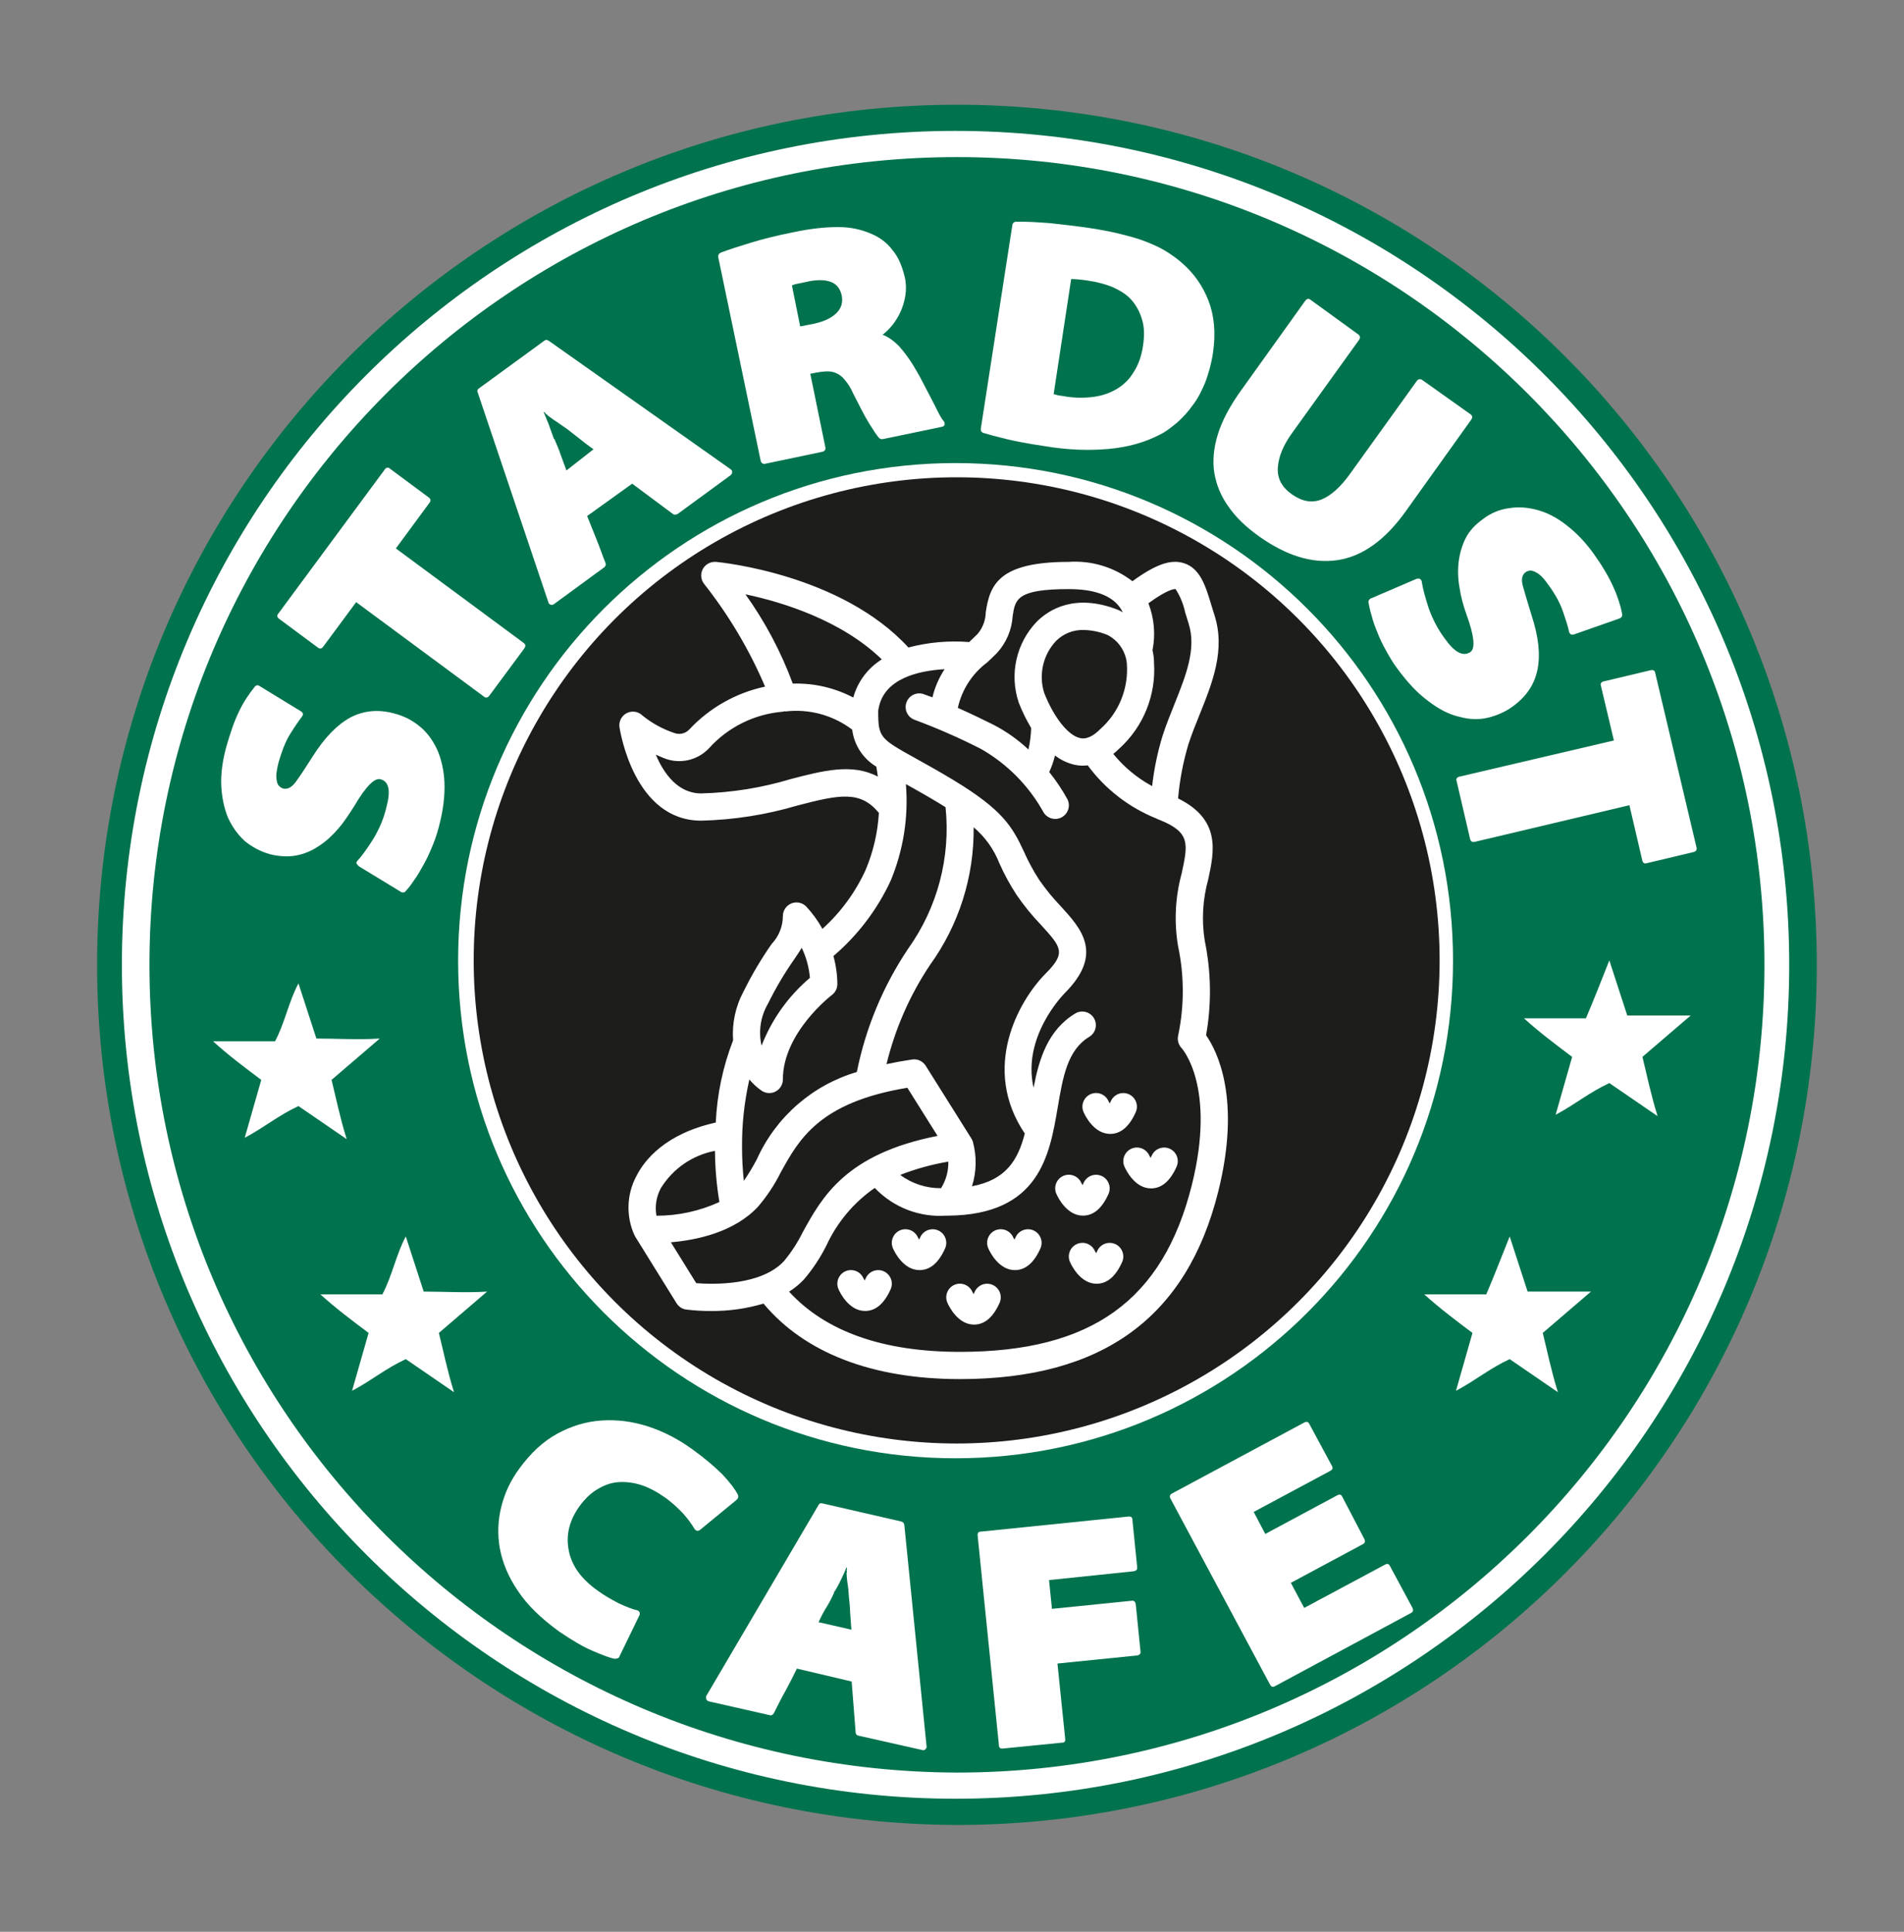 <svg width="70" height="71" viewBox="0 0 70 71" fill="none" xmlns="http://www.w3.org/2000/svg">
<rect x="0" y="0" width="70" height="71" fill="#808080" stroke="none"/>
<path d="M45.324 51.042L43.839 53.439C43.707 53.651 43.896 53.917 44.14 53.862L44.941 53.683C44.994 53.671 45.043 53.644 45.081 53.605L47.245 51.387C47.42 51.209 47.293 50.909 47.044 50.909H45.564C45.466 50.909 45.376 50.959 45.324 51.042Z" fill="white"/>
<path d="M3.57 35.462C3.57 18.035 17.704 3.85 35.182 3.85C52.66 3.85 66.794 17.984 66.794 35.462C66.794 52.939 52.66 67.074 35.182 67.074C17.704 67.023 3.57 52.889 3.57 35.462Z" fill="#00724E"/>
<path d="M4.481 35.461C4.481 18.54 18.21 4.811 35.131 4.811C52.051 4.811 65.78 18.54 65.78 35.461C65.78 52.381 52.051 66.11 35.131 66.11C18.21 66.11 4.481 52.381 4.481 35.461Z" fill="white"/>
<path d="M5.495 35.461C5.495 19.098 18.768 5.774 35.182 5.774C51.545 5.774 64.869 19.047 64.869 35.461C64.869 51.824 51.596 65.148 35.182 65.148C18.768 65.097 5.495 51.824 5.495 35.461Z" fill="#00724E"/>
<path d="M16.843 35.309C16.843 25.227 24.999 17.02 35.131 17.02C45.213 17.02 53.42 25.177 53.42 35.309C53.42 45.39 45.263 53.597 35.131 53.597C24.999 53.597 16.843 45.39 16.843 35.309Z" fill="white"/>
<path d="M35.992 9.574C36.195 9.776 36.144 10.182 36.043 10.384C35.688 10.79 35.08 10.739 34.574 10.688C34.624 10.232 34.472 9.827 34.472 9.371C34.928 9.472 35.688 9.219 35.992 9.574Z" fill="#00724E"/>
<path d="M27.532 11.347C27.684 11.651 27.684 12.208 27.38 12.36L26.113 12.917C25.809 12.309 25.657 11.955 25.455 11.448C26.012 11.245 27.025 10.384 27.532 11.347Z" fill="#00724E"/>
<path d="M36.398 12.511C36.499 12.967 36.296 13.423 35.84 13.525C35.435 13.575 35.131 13.575 34.675 13.575C34.624 13.119 34.574 12.511 34.624 12.106C35.232 12.157 36.144 11.853 36.398 12.511Z" fill="#00724E"/>
<path d="M20.389 17.173C20.035 17.477 19.68 17.781 19.224 18.085C18.92 17.375 18.616 16.717 18.312 15.906C19.021 16.311 19.68 16.767 20.389 17.173Z" fill="#00724E"/>
<path d="M27.583 36.271C27.583 36.575 27.583 36.879 27.482 37.183C26.823 38.551 25.709 39.767 25.506 41.337C24.746 41.844 24.087 42.705 22.973 42.401C22.922 42.705 23.023 43.161 23.125 43.465C22.264 43.414 21.656 44.073 20.896 44.377C20.491 44.225 20.389 43.718 20.237 43.364C21.099 43.06 21.757 42.199 22.72 42.199C22.821 41.895 22.669 41.591 22.618 41.287C21.352 40.73 19.376 44.022 19.224 41.185C20.491 41.084 21.25 39.97 22.517 39.818L22.568 38.906C21.149 38.754 20.288 40.223 18.869 40.071L18.515 38.855C20.136 38.956 21.099 37.487 22.618 37.437C22.821 37.183 22.872 36.778 22.872 36.373C21.2 36.17 20.035 37.994 18.262 37.437C18.262 37.437 18.211 36.677 18.16 36.221H27.583" fill="#1D1D1B"/>
<path d="M29.558 36.272C29.609 36.931 29.457 37.64 28.799 38.349C27.887 39.464 26.924 40.831 27.583 42.3C28.292 43.922 30.521 45.188 29.558 47.215C29.052 48.481 27.785 49.444 27.836 50.964C27.482 50.812 27.177 50.66 26.873 50.406C26.873 48.481 29.609 47.316 28.292 45.289C28.191 45.695 28.14 46.201 28.039 46.657C27.583 47.822 26.62 48.785 26.266 49.95C25.658 49.697 25.05 49.241 24.543 48.734L25.252 48.329C25.151 48.076 24.948 47.873 24.797 47.62C24.34 47.569 24.037 47.873 23.682 47.974C23.378 47.67 23.074 47.417 22.821 47.063C23.074 46.404 24.847 46.961 23.935 45.847C23.327 45.441 22.719 45.999 22.162 46.252L21.453 45.34C22.061 44.935 22.719 44.428 23.479 44.58C23.682 44.935 23.682 45.441 24.037 45.644C25.354 45.593 26.316 44.631 27.329 43.82C26.62 42.757 26.063 41.338 26.671 40.021C27.177 38.754 28.495 37.691 28.545 36.272H29.558Z" fill="#1D1D1B"/>
<path d="M31.433 36.271C31.483 36.879 31.382 37.437 30.977 38.095C30.166 39.21 29.051 40.425 29.558 41.895C30.014 43.414 31.888 44.326 31.787 46.049C31.787 48.126 29.355 49.392 30.065 51.723L28.849 51.318C28.393 49.24 30.571 48.227 30.571 46.302C30.875 44.124 28.089 43.313 28.241 41.185C28.241 39.564 29.659 38.551 30.267 37.183C30.369 36.829 30.419 36.525 30.419 36.221H31.433" fill="#1D1D1B"/>
<path d="M38.019 36.271C37.968 36.778 38.019 37.285 38.272 37.842C39.083 39.159 40.552 40.578 39.64 42.249C38.678 43.668 37.056 45.036 37.715 46.859C38.424 48.48 39.893 50 39.083 51.976L37.867 52.229C38.83 50.304 37.411 48.379 36.55 46.657C35.537 44.225 38.728 43.06 38.779 40.881C38.779 39.463 37.259 38.652 36.955 37.335C36.297 36.778 35.638 37.538 34.827 37.437C34.27 37.538 33.358 36.626 33.004 37.639C32.598 39.108 30.724 40.172 31.534 41.895C32.294 43.414 34.219 44.529 33.561 46.505C33.004 48.328 31.129 50.102 32.294 52.229C31.838 52.077 30.927 52.381 30.927 51.621C30.217 49.038 33.307 47.518 32.345 44.934C31.889 43.364 29.863 42.503 30.319 40.578C30.673 39.007 32.396 37.943 32.142 36.221H38.019" fill="#1D1D1B"/>
<path d="M39.893 36.272C39.893 36.728 39.944 37.133 40.248 37.538C41.16 38.957 42.679 40.578 41.767 42.453C40.754 43.972 39.032 45.492 39.994 47.468C40.704 48.633 41.818 49.849 41.514 51.267L40.349 51.673C41.109 48.988 37.36 47.367 38.931 44.682C39.893 43.212 41.666 41.845 40.653 39.919C40.045 38.704 38.829 37.994 38.88 36.525L38.931 36.272H39.893Z" fill="#1D1D1B"/>
<path d="M41.767 36.271C41.767 36.626 41.818 36.981 42.072 37.386C42.882 38.906 44.402 40.324 43.845 42.199C43.693 42.756 43.237 43.212 43.135 43.82C44.098 44.63 45.06 45.542 46.327 45.593C46.783 45.289 46.53 43.972 47.492 44.58L48.86 45.289C48.759 45.644 48.455 45.998 48.151 46.251C47.644 45.998 47.087 45.694 46.479 45.694C46.276 45.897 46.124 46.15 46.124 46.403C46.58 46.505 46.986 46.657 47.391 46.961C47.188 47.366 46.884 47.569 46.53 47.873L45.466 47.467C45.263 47.721 44.908 47.974 45.06 48.278C45.314 48.379 45.567 48.531 45.77 48.683C45.314 49.19 44.706 49.544 44.098 49.899C43.591 48.278 41.97 47.113 42.072 45.238L41.97 45.137C41.565 45.593 41.717 46.251 41.717 46.809C42.173 47.974 43.287 48.886 43.439 50.203C43.237 50.558 42.831 50.608 42.477 50.76C42.527 48.43 38.981 46.657 41.261 44.276C42.021 43.111 43.287 41.996 42.831 40.425C42.376 38.906 40.754 37.943 40.754 36.221H41.767" fill="#1D1D1B"/>
<path d="M52.052 36.272C52.052 36.728 52.102 37.083 51.95 37.538C50.177 38.045 49.012 36.171 47.34 36.475L47.543 37.437C49.113 37.488 50.127 39.008 51.748 38.957C51.495 39.413 51.849 40.629 50.836 40.173C49.772 39.919 49.012 38.957 47.847 38.957C47.695 39.21 47.796 39.565 47.746 39.869C48.961 40.072 49.873 41.085 51.089 41.287C50.988 41.693 50.836 42.199 50.532 42.453C49.519 42.199 48.759 41.287 47.695 41.338L47.492 42.199C48.505 42.25 49.164 43.111 50.076 43.415C50.076 43.77 49.772 44.124 49.569 44.479C48.759 44.226 48.151 43.567 47.239 43.618C47.239 43.263 47.442 42.858 47.34 42.503C46.327 42.807 45.618 41.845 44.858 41.287C44.858 39.413 42.831 38.146 42.73 36.373H52.052" fill="#1D1D1B"/>
<path d="M18.21 36.271C18.21 36.12 18.21 35.968 18.21 35.968C19.781 36.575 21.199 35.461 22.567 34.853C22.922 34.752 23.428 34.954 23.631 34.549C23.631 34.245 24.138 33.89 23.732 33.688C21.757 33.434 20.439 35.816 18.362 34.752L18.21 34.448C18.616 28.622 21.909 23.049 27.329 20.263C32.193 17.477 39.64 17.73 44.199 20.972C46.631 22.441 48.961 24.924 50.228 27.406C51.444 29.584 52.001 32.016 52.153 34.65C50.025 36.221 48.657 33.13 46.479 33.84C46.58 34.194 46.681 34.498 46.884 34.802C48.809 34.802 50.076 36.778 52.102 36.018V36.322H42.629C42.629 35.968 42.679 35.613 42.831 35.208C43.49 33.688 43.287 31.712 42.578 30.294C42.375 29.939 41.97 29.635 41.615 29.432C42.122 30.547 42.781 31.864 42.477 33.232C42.426 34.296 41.818 35.309 41.818 36.322H40.805V36.17C41.16 34.346 42.325 32.472 41.362 30.547C41.109 29.787 40.552 28.926 39.741 28.571C40.906 29.888 41.362 32.067 40.704 33.89C40.349 34.6 39.893 35.461 39.842 36.322H38.88C39.285 34.194 40.906 32.219 39.741 29.939C39.437 29.28 38.88 28.571 38.221 28.216V28.166C39.538 29.432 39.944 31.509 39.234 33.232C38.88 34.194 38.171 35.208 38.019 36.271H32.294C32.294 36.12 32.243 35.968 32.193 35.816C31.534 33.941 30.217 32.117 30.977 29.939C31.18 29.331 31.635 28.774 32.041 28.267C30.774 28.926 30.116 30.395 30.166 31.864C30.116 33.434 31.281 34.802 31.433 36.271H30.47C30.369 34.752 29.052 33.586 29.254 31.915C29.356 30.648 29.761 29.584 30.572 28.622C29.457 29.078 29.001 30.344 28.697 31.459C28.14 33.181 29.457 34.752 29.558 36.271H28.494C28.494 35.968 28.444 35.613 28.292 35.258C27.583 33.485 27.329 31.053 28.697 29.483C27.988 29.686 27.532 30.598 27.329 31.256C26.519 32.978 27.532 34.6 27.583 36.271H18.21Z" fill="#1D1D1B"/>
<path d="M36.043 21.378L38.12 21.479L38.069 21.682L36.55 23.151C36.803 23.809 37.107 24.468 37.36 25.127C38.525 24.468 39.64 23.607 41.058 23.506C40.906 24.265 40.349 25.025 40.45 25.785C41.312 25.532 42.122 25.025 43.085 25.076C42.477 26.191 41.615 27.254 41.565 28.622C40.248 28.116 38.931 27.558 37.461 27.305C34.371 26.798 31.382 27.457 28.849 28.673C28.646 27.356 27.988 26.241 27.228 25.177C27.684 25.025 28.241 25.279 28.748 25.43C29.153 25.532 29.457 25.836 29.913 25.887C30.014 25.127 29.558 24.367 29.204 23.657C29.406 23.506 29.761 23.607 30.014 23.708C31.027 24.113 31.939 24.721 32.851 25.228C33.307 24.671 33.51 23.86 33.712 23.151L32.142 21.732V21.58L34.219 21.479C34.574 20.82 34.776 20.111 35.131 19.453C35.536 19.959 35.688 20.719 36.043 21.378Z" fill="white"/>
<path d="M36.752 25.582L36.55 25.785C35.587 25.684 34.574 25.836 33.662 25.836C33.561 25.734 33.358 25.582 33.561 25.43L35.03 24.316C35.638 24.671 36.246 25.076 36.752 25.582Z" fill="#1D1D1B"/>
<path d="M23.58 29.534C24.847 29.078 26.518 28.217 27.836 29.129C27.532 29.534 27.025 29.737 26.62 30.091C25.961 30.75 25.151 31.51 24.695 32.32C23.074 32.016 21.807 32.928 20.439 33.486C19.933 33.587 19.223 33.638 18.818 33.283C20.085 31.206 21.908 29.281 21.453 26.494C21.604 26.241 21.858 26.444 22.01 26.545C22.972 27.305 23.479 28.369 23.58 29.534Z" fill="white"/>
<path d="M48.91 26.798C48.404 29.432 50.228 31.256 51.393 33.282C50.025 34.194 48.708 32.776 47.391 32.421C46.834 32.32 46.124 32.269 45.567 32.32C44.756 31.104 43.693 29.939 42.426 29.229C42.527 28.824 43.085 28.773 43.49 28.723C44.655 28.622 45.618 29.078 46.58 29.584C46.783 29.179 46.834 28.672 46.986 28.216C47.289 27.456 47.897 26.696 48.657 26.342C48.86 26.443 48.961 26.646 48.91 26.798Z" fill="white"/>
<path d="M38.221 29.18C38.272 29.382 38.475 29.585 38.323 29.838C37.563 29.585 36.702 29.737 35.992 30.041C35.334 30.547 35.435 31.51 35.587 32.219L35.79 32.371C36.093 32.27 36.144 31.865 36.398 31.814C36.853 31.915 37.512 32.118 37.968 31.814C38.373 31.814 38.373 32.371 38.373 32.675C38.069 34.144 37.461 35.765 35.942 36.475C35.334 36.779 34.523 36.576 33.915 36.373C32.446 35.512 31.585 33.739 31.737 32.118C31.838 31.865 32.041 31.662 32.294 31.865C32.902 32.27 33.56 31.561 34.118 32.067C34.776 31.763 34.371 30.953 34.371 30.345C33.814 29.636 32.902 29.737 32.091 29.788C31.737 29.585 32.142 29.23 32.193 28.977C33.054 27.761 34.726 27.71 36.195 27.913C37.056 28.065 37.867 28.42 38.221 29.18Z" fill="white"/>
<path d="M33.763 30.952V31.104C33.307 31.053 32.598 30.648 32.243 31.205C31.99 31.306 31.939 31.002 31.99 30.85C31.939 30.648 32.041 30.496 32.243 30.445C32.75 30.344 33.459 30.496 33.763 30.952Z" fill="white"/>
<path d="M38.322 30.749C38.322 30.901 38.373 31.103 38.17 31.154C37.664 30.951 37.005 30.698 36.498 31.053C36.194 30.445 37.005 30.597 37.258 30.394C37.714 30.445 38.17 30.445 38.322 30.749Z" fill="white"/>
<path d="M35.891 33.232C35.638 33.739 34.928 33.435 34.523 33.486C34.371 33.435 34.472 33.283 34.422 33.182C34.827 32.928 35.536 32.878 35.891 33.232Z" fill="#1D1D1B"/>
<path d="M36.498 34.296C36.194 34.752 35.739 35.36 35.131 35.309C34.421 35.36 34.269 34.803 33.763 34.448L33.712 34.195C34.624 34.398 35.637 34.195 36.498 34.296Z" fill="#1D1D1B"/>
<path d="M11.632 38.17C12.392 38.17 13.151 38.221 13.962 38.17L12.189 39.69C12.341 40.298 12.493 41.058 12.746 41.868L10.973 40.652C10.213 41.007 9.757 41.412 8.997 41.818L9.605 39.69C8.997 39.234 8.389 38.778 7.832 38.271C8.643 38.271 9.352 38.271 10.112 38.271C10.466 37.613 10.618 36.802 10.973 36.144L11.632 38.17Z" fill="white"/>
<path d="M15.577 47.47C16.337 47.47 17.097 47.521 17.908 47.47L16.135 48.99C16.287 49.598 16.439 50.358 16.692 51.169L14.919 49.953C14.159 50.307 13.703 50.712 12.943 51.118L13.551 48.99C12.943 48.534 12.335 48.078 11.778 47.572C12.588 47.572 13.298 47.572 14.057 47.572C14.412 46.913 14.564 46.102 14.919 45.444L15.577 47.47Z" fill="white"/>
<path d="M25.404 55.32C25.86 56.333 25.354 57.347 24.645 58.056C24.189 58.41 23.631 58.664 23.023 58.41C22.669 58.208 22.213 57.904 22.111 57.499C21.808 56.485 22.314 55.523 23.023 54.814C23.479 54.459 24.087 54.256 24.645 54.51C24.948 54.611 25.303 54.966 25.404 55.32Z" fill="#00724E"/>
<path d="M59.826 37.324C60.586 37.324 61.295 37.324 62.157 37.324L60.383 38.844C60.535 39.452 60.687 40.212 60.941 41.023L59.167 39.807C58.408 40.161 57.952 40.566 57.192 40.972L57.8 38.844C57.192 38.388 56.584 37.932 56.027 37.426C56.837 37.426 57.546 37.426 58.306 37.426C58.61 36.716 58.864 36.058 59.167 35.298L59.826 37.324Z" fill="white"/>
<path d="M56.162 47.47C56.922 47.47 57.631 47.47 58.492 47.47L56.719 48.99C56.871 49.598 57.023 50.358 57.276 51.169L55.503 49.953C54.743 50.307 54.287 50.712 53.528 51.118L54.135 48.99C53.528 48.534 52.92 48.078 52.362 47.572C53.173 47.572 53.882 47.572 54.642 47.572C54.946 46.862 55.199 46.204 55.503 45.444L56.162 47.47Z" fill="white"/>
<path d="M13.195 31.84C13.161 31.806 13.127 31.772 13.11 31.738C13.092 31.704 13.109 31.671 13.143 31.636C13.329 31.432 13.531 31.142 13.734 30.818C13.936 30.477 14.104 30.103 14.204 29.677C14.371 29.065 14.301 28.726 13.995 28.642C13.774 28.575 13.453 28.9 13.031 29.615C12.846 29.905 12.661 30.195 12.441 30.451C12.221 30.706 11.985 30.928 11.714 31.1C11.46 31.271 11.171 31.391 10.883 31.444C10.594 31.496 10.271 31.48 9.931 31.397C9.574 31.297 9.267 31.129 8.995 30.909C8.739 30.672 8.533 30.385 8.379 30.046C8.241 29.707 8.154 29.299 8.135 28.875C8.116 28.433 8.182 27.957 8.315 27.464C8.466 26.937 8.616 26.494 8.785 26.154C8.953 25.796 9.155 25.506 9.358 25.25C9.408 25.182 9.476 25.165 9.544 25.215L11.061 26.142C11.146 26.193 11.163 26.261 11.096 26.346C10.978 26.5 10.826 26.721 10.657 26.994C10.489 27.266 10.355 27.624 10.238 28.032C10.171 28.304 10.138 28.508 10.173 28.678C10.191 28.848 10.276 28.932 10.412 28.983C10.565 29.016 10.718 28.947 10.87 28.742C11.022 28.538 11.224 28.231 11.494 27.805C11.932 27.107 12.405 26.628 12.88 26.371C13.371 26.114 13.914 26.061 14.51 26.227C14.833 26.311 15.139 26.462 15.412 26.682C15.685 26.901 15.89 27.172 16.062 27.528C16.216 27.867 16.32 28.291 16.34 28.767C16.359 29.242 16.294 29.803 16.127 30.416C16.06 30.671 15.977 30.909 15.876 31.147C15.775 31.386 15.674 31.607 15.556 31.811C15.438 32.016 15.337 32.203 15.219 32.357C15.118 32.51 15.017 32.646 14.915 32.749C14.899 32.783 14.865 32.8 14.831 32.8C14.797 32.8 14.763 32.801 14.746 32.784L13.195 31.84Z" fill="white"/>
<path d="M13.094 22.131L11.875 23.778C11.82 23.843 11.768 23.857 11.687 23.801L10.268 22.749C10.186 22.693 10.173 22.624 10.227 22.559L14.144 17.257C14.2 17.175 14.269 17.162 14.35 17.235L15.769 18.288C15.834 18.343 15.847 18.412 15.792 18.476L14.554 20.157L19.252 23.63C19.334 23.686 19.33 23.753 19.274 23.835L17.981 25.581C17.926 25.646 17.857 25.659 17.793 25.604L13.094 22.131Z" fill="white"/>
<path d="M21.586 18.966C21.702 19.247 21.816 19.545 21.931 19.826C22.047 20.107 22.144 20.404 22.259 20.685C22.288 20.756 22.267 20.805 22.213 20.852L20.375 22.197C20.339 22.229 20.287 22.242 20.237 22.221C20.187 22.201 20.172 22.182 20.159 22.13L17.563 14.425C17.533 14.372 17.555 14.305 17.608 14.275L20.004 12.528C20.058 12.481 20.109 12.485 20.174 12.524L26.859 17.245C26.891 17.265 26.923 17.301 26.919 17.352C26.915 17.403 26.896 17.436 26.859 17.467L24.914 18.89C24.895 18.905 24.862 18.903 24.826 18.917C24.793 18.915 24.759 18.912 24.743 18.894L23.242 17.777L21.586 18.966ZM21.82 16.513C21.658 16.399 21.48 16.267 21.32 16.135C21.159 16.004 20.997 15.89 20.837 15.759C20.723 15.682 20.61 15.605 20.48 15.511C20.35 15.433 20.238 15.339 20.124 15.263L20.141 15.264C20.093 15.226 20.06 15.207 20.06 15.207C20.06 15.207 20.044 15.189 20.061 15.19C20.046 15.172 20.013 15.152 19.98 15.133C19.995 15.168 20.025 15.221 20.038 15.273C20.068 15.327 20.083 15.362 20.096 15.414C20.155 15.538 20.197 15.66 20.239 15.782C20.281 15.905 20.324 16.01 20.366 16.133L20.383 16.134C20.47 16.345 20.557 16.538 20.613 16.713C20.669 16.87 20.74 17.063 20.825 17.291L21.82 16.513Z" fill="white"/>
<path d="M26.404 9.443C26.398 9.374 26.422 9.326 26.497 9.286C26.789 9.175 27.15 9.058 27.601 8.921C28.051 8.783 28.569 8.655 29.154 8.538C29.811 8.397 30.369 8.344 30.832 8.346C31.296 8.348 31.694 8.443 32.048 8.6C32.354 8.732 32.617 8.927 32.816 9.197C33.035 9.454 33.171 9.801 33.266 10.194C33.317 10.425 33.318 10.648 33.285 10.866C33.251 11.085 33.187 11.281 33.109 11.458C33.03 11.635 32.918 11.807 32.811 11.946C32.685 12.098 32.564 12.217 32.448 12.303C32.675 12.389 32.876 12.54 33.069 12.741C33.245 12.939 33.416 13.172 33.581 13.437C33.676 13.606 33.787 13.778 33.879 13.964C33.971 14.149 34.08 14.338 34.172 14.524C34.279 14.729 34.385 14.934 34.477 15.12C34.569 15.306 34.652 15.438 34.697 15.48C34.726 15.518 34.735 15.571 34.73 15.605C34.722 15.655 34.667 15.681 34.614 15.69L32.467 16.137C32.414 16.147 32.364 16.139 32.318 16.098C32.23 15.998 32.119 15.827 31.953 15.561C31.787 15.295 31.603 14.924 31.364 14.458C31.275 14.255 31.178 14.103 31.076 13.985C30.99 13.868 30.883 13.784 30.787 13.735C30.691 13.686 30.576 13.651 30.456 13.65C30.336 13.649 30.197 13.662 30.038 13.69L29.79 13.738L30.343 16.433C30.364 16.523 30.32 16.585 30.231 16.605L28.137 17.044C28.048 17.064 27.985 17.02 27.965 16.931L26.404 9.443ZM29.419 11.998L29.914 11.901C30.287 11.82 30.565 11.691 30.747 11.512C30.928 11.333 30.995 11.12 30.947 10.872C30.898 10.624 30.77 10.45 30.56 10.367C30.349 10.283 30.092 10.278 29.774 10.333C29.596 10.375 29.437 10.402 29.348 10.423C29.242 10.441 29.17 10.465 29.115 10.491L29.419 11.998Z" fill="white"/>
<path d="M37.219 8.27C37.229 8.203 37.27 8.157 37.34 8.15C37.719 8.138 38.161 8.169 38.62 8.203C39.093 8.255 39.583 8.311 40.07 8.383C40.473 8.443 40.858 8.517 41.189 8.6C41.52 8.683 41.834 8.764 42.11 8.874C42.385 8.983 42.628 9.088 42.848 9.223C43.068 9.359 43.286 9.511 43.468 9.676C43.894 10.048 44.22 10.508 44.431 11.055C44.642 11.601 44.702 12.245 44.595 12.968C44.535 13.371 44.43 13.733 44.315 14.043C44.182 14.367 44.036 14.654 43.845 14.9C43.671 15.149 43.468 15.36 43.27 15.537C43.055 15.711 42.86 15.871 42.638 15.976C42.099 16.256 41.471 16.438 40.74 16.502C40.01 16.565 39.241 16.537 38.42 16.399C37.832 16.312 37.364 16.225 36.999 16.137C36.634 16.048 36.354 15.973 36.14 15.907C36.075 15.88 36.049 15.825 36.059 15.757L37.219 8.27ZM38.737 14.488C38.804 14.498 38.852 14.522 38.903 14.53C38.953 14.537 39.02 14.547 39.088 14.557C39.455 14.628 39.815 14.63 40.147 14.594C40.479 14.557 40.767 14.462 41.03 14.312C41.293 14.162 41.512 13.954 41.672 13.686C41.849 13.42 41.966 13.094 42.023 12.707C42.078 12.338 42.075 12.011 41.98 11.722C41.9 11.453 41.764 11.209 41.587 11.011C41.41 10.814 41.173 10.675 40.9 10.549C40.624 10.44 40.327 10.361 39.991 10.312C39.705 10.269 39.501 10.256 39.381 10.256L38.737 14.488Z" fill="white"/>
<path d="M49.929 12.286C50.004 12.339 50.021 12.413 49.968 12.488L47.513 15.901C47.176 16.362 47.004 16.793 46.979 17.189C46.955 17.584 47.123 17.904 47.496 18.168C47.87 18.431 48.221 18.498 48.586 18.358C48.935 18.214 49.29 17.897 49.631 17.419L52.086 14.005C52.139 13.931 52.213 13.913 52.288 13.966L54.065 15.228C54.14 15.281 54.141 15.351 54.088 15.426L51.677 18.798C50.918 19.857 50.076 20.459 49.155 20.589C48.233 20.718 47.29 20.424 46.29 19.714C45.812 19.373 45.442 19.023 45.169 18.626C44.893 18.246 44.716 17.819 44.645 17.383C44.574 16.947 44.618 16.469 44.774 15.964C44.929 15.46 45.211 14.934 45.605 14.381L47.987 11.055C48.04 10.98 48.114 10.963 48.172 11.011L49.929 12.286Z" fill="white"/>
<path d="M52.088 21.27C52.142 21.265 52.178 21.257 52.208 21.281C52.237 21.305 52.266 21.329 52.271 21.383C52.312 21.654 52.409 21.991 52.53 22.368C52.668 22.749 52.847 23.104 53.112 23.463C53.479 23.984 53.791 24.144 54.06 23.963C54.247 23.832 54.198 23.367 53.922 22.605C53.806 22.281 53.71 21.945 53.663 21.62C53.601 21.291 53.591 20.958 53.627 20.652C53.664 20.347 53.75 20.053 53.881 19.787C54.013 19.521 54.224 19.291 54.517 19.081C54.814 18.853 55.142 18.72 55.483 18.678C55.828 18.619 56.187 18.65 56.547 18.751C56.907 18.853 57.265 19.041 57.603 19.311C57.958 19.586 58.28 19.923 58.584 20.342C58.9 20.782 59.137 21.186 59.299 21.538C59.461 21.89 59.574 22.23 59.637 22.559C59.655 22.633 59.623 22.695 59.545 22.729L57.873 23.316C57.779 23.347 57.717 23.315 57.686 23.22C57.646 23.019 57.564 22.773 57.46 22.47C57.356 22.167 57.173 21.828 56.921 21.49C56.765 21.261 56.61 21.103 56.468 21.035C56.331 20.951 56.191 20.953 56.085 21.033C55.959 21.126 55.92 21.291 55.986 21.534C56.052 21.776 56.161 22.132 56.309 22.62C56.564 23.395 56.636 24.057 56.526 24.607C56.415 25.157 56.121 25.594 55.616 25.965C55.343 26.163 55.032 26.3 54.7 26.379C54.367 26.459 54.005 26.444 53.645 26.343C53.264 26.254 52.89 26.062 52.506 25.764C52.118 25.481 51.741 25.079 51.358 24.554C51.198 24.342 51.075 24.122 50.952 23.901C50.829 23.681 50.722 23.464 50.636 23.235C50.546 23.022 50.473 22.813 50.428 22.628C50.368 22.439 50.336 22.275 50.314 22.148C50.305 22.111 50.313 22.078 50.337 22.049C50.361 22.019 50.365 22.003 50.402 21.994L52.088 21.27Z" fill="white"/>
<path d="M59.334 27.215L58.857 25.205C58.829 25.125 58.866 25.065 58.963 25.043L60.683 24.633C60.78 24.611 60.839 24.648 60.851 24.723L62.37 31.139C62.393 31.235 62.356 31.294 62.259 31.317L60.539 31.726C60.458 31.754 60.399 31.717 60.377 31.62L59.905 29.594L54.224 30.94C54.127 30.963 54.068 30.925 54.046 30.829L53.552 28.707C53.524 28.626 53.561 28.567 53.658 28.544L59.334 27.215Z" fill="white"/>
<path d="M22.77 60.889C22.765 60.923 22.729 60.934 22.71 60.949C22.674 60.961 22.64 60.956 22.621 60.97C22.436 60.943 22.16 60.834 21.789 60.676C21.417 60.519 21.007 60.269 20.555 59.963C19.903 59.489 19.391 59.002 19.04 58.47C18.687 57.954 18.473 57.425 18.377 56.913C18.283 56.384 18.306 55.873 18.431 55.376C18.558 54.862 18.781 54.398 19.102 53.964C19.51 53.406 19.968 52.976 20.491 52.692C21.013 52.408 21.552 52.247 22.107 52.209C22.678 52.172 23.235 52.237 23.825 52.427C24.399 52.614 24.957 52.902 25.484 53.289C25.903 53.591 26.269 53.902 26.554 54.184C26.836 54.483 27.023 54.734 27.13 54.938C27.156 54.993 27.146 55.061 27.086 55.121L25.739 56.227C25.7 56.256 25.664 56.268 25.63 56.263C25.597 56.258 25.566 56.236 25.537 56.197C25.427 56.01 25.284 55.817 25.107 55.619C24.913 55.419 24.688 55.197 24.391 54.999C24.142 54.825 23.872 54.682 23.61 54.592C23.332 54.5 23.063 54.461 22.787 54.471C22.51 54.482 22.258 54.565 21.995 54.716C21.733 54.866 21.514 55.074 21.299 55.368C20.932 55.881 20.802 56.411 20.908 56.976C21.014 57.541 21.369 58.04 21.992 58.474C22.224 58.646 22.479 58.786 22.749 58.929C23.023 59.055 23.234 59.138 23.416 59.182C23.45 59.187 23.481 59.208 23.509 59.247C23.521 59.283 23.533 59.319 23.509 59.367L22.77 60.889Z" fill="white"/>
<path d="M29.297 61.327C29.162 61.608 29.027 61.873 28.874 62.153C28.723 62.416 28.587 62.697 28.453 62.962C28.415 63.028 28.362 63.059 28.295 63.038L26.062 62.532C26.012 62.513 25.979 62.494 25.965 62.442C25.951 62.39 25.953 62.356 25.972 62.323L30.092 55.317C30.13 55.251 30.164 55.236 30.248 55.258L33.136 55.921C33.202 55.942 33.234 55.978 33.247 56.047L34.064 64.175C34.079 64.21 34.059 64.26 34.023 64.292C33.987 64.324 33.952 64.339 33.902 64.319L31.552 63.79C31.535 63.789 31.502 63.77 31.486 63.752C31.47 63.734 31.455 63.699 31.457 63.665L31.311 61.802L29.297 61.327ZM31.303 59.897C31.281 59.691 31.276 59.487 31.255 59.264C31.25 59.06 31.228 58.854 31.206 58.649C31.197 58.512 31.188 58.376 31.163 58.221C31.138 58.066 31.129 57.93 31.12 57.793L31.136 57.811C31.139 57.76 31.124 57.725 31.125 57.709C31.126 57.691 31.126 57.691 31.143 57.693C31.144 57.675 31.129 57.641 31.132 57.59C31.113 57.623 31.093 57.673 31.073 57.722C31.054 57.772 31.034 57.822 31.015 57.855C30.956 57.988 30.898 58.103 30.84 58.219C30.782 58.335 30.726 58.434 30.652 58.531L30.669 58.532C30.571 58.748 30.475 58.929 30.382 59.077C30.288 59.224 30.192 59.406 30.095 59.621L31.303 59.897Z" fill="white"/>
<path d="M35.943 56.442C35.929 56.34 35.981 56.29 36.066 56.292L41.483 55.739C41.586 55.725 41.635 55.777 41.633 55.862L41.808 57.599C41.823 57.685 41.77 57.734 41.685 57.749L38.567 58.074L38.675 59.131L41.605 58.834C41.691 58.819 41.74 58.872 41.755 58.957L41.93 60.695C41.945 60.78 41.892 60.83 41.807 60.844L38.877 61.141L39.161 63.9C39.175 64.003 39.14 64.053 39.038 64.05L36.875 64.265C36.773 64.279 36.723 64.227 36.725 64.142L35.943 56.442Z" fill="white"/>
<path d="M50.157 56.559C50.2 56.64 50.19 56.71 50.109 56.752L47.458 58.175L47.948 59.097L50.923 57.504C51.004 57.461 51.056 57.473 51.099 57.553L51.926 59.089C51.968 59.17 51.959 59.239 51.878 59.282L46.867 61.977C46.786 62.019 46.732 61.991 46.689 61.91L43.036 55.087C42.993 55.006 43.003 54.937 43.084 54.894L47.95 52.283C48.031 52.24 48.1 52.25 48.144 52.348L48.971 53.883C49.014 53.964 48.986 54.018 48.905 54.061L46.092 55.569L46.518 56.378L49.169 54.955C49.25 54.913 49.303 54.924 49.345 55.005L50.157 56.559Z" fill="white"/>
<circle cx="35.171" cy="35.298" r="17.756" fill="#1D1D1B"/>
<path d="M40.816 41.675C41.204 41.675 41.52 41.407 41.755 40.877C41.828 40.714 41.808 40.524 41.703 40.38C41.597 40.235 41.423 40.157 41.245 40.176C41.067 40.195 40.913 40.307 40.84 40.471C40.826 40.503 40.812 40.531 40.8 40.556C40.783 40.528 40.767 40.499 40.753 40.469C40.64 40.216 40.344 40.103 40.092 40.216C39.84 40.329 39.726 40.625 39.839 40.877C39.896 41.011 40.224 41.675 40.816 41.675V41.675Z" fill="white"/>
<path d="M41.595 42.219C41.474 42.273 41.379 42.373 41.331 42.497C41.284 42.621 41.287 42.758 41.341 42.88C41.4 43.013 41.725 43.678 42.318 43.678C42.706 43.678 43.022 43.409 43.257 42.88C43.33 42.716 43.31 42.526 43.205 42.382C43.099 42.237 42.925 42.16 42.747 42.179C42.569 42.197 42.415 42.31 42.342 42.473C42.328 42.505 42.314 42.533 42.302 42.558C42.285 42.53 42.269 42.501 42.255 42.471C42.142 42.22 41.847 42.107 41.595 42.219Z" fill="white"/>
<path d="M40.754 43.881C40.827 43.717 40.806 43.528 40.701 43.383C40.596 43.238 40.422 43.161 40.244 43.18C40.066 43.199 39.911 43.311 39.839 43.474C39.825 43.506 39.811 43.534 39.799 43.559C39.782 43.531 39.766 43.502 39.752 43.472C39.639 43.22 39.343 43.107 39.09 43.219C38.838 43.332 38.725 43.628 38.838 43.881C38.897 44.014 39.222 44.679 39.814 44.679C40.203 44.679 40.518 44.41 40.754 43.881V43.881Z" fill="white"/>
<path d="M41 45.723C40.879 45.669 40.741 45.666 40.617 45.714C40.493 45.761 40.394 45.856 40.34 45.978C40.326 46.01 40.312 46.038 40.3 46.062C40.282 46.034 40.267 46.005 40.252 45.976C40.14 45.723 39.844 45.61 39.591 45.723C39.339 45.836 39.226 46.132 39.338 46.384C39.397 46.517 39.723 47.182 40.315 47.182C40.703 47.182 41.019 46.914 41.255 46.384C41.309 46.263 41.312 46.125 41.264 46.001C41.217 45.877 41.122 45.777 41 45.723V45.723Z" fill="white"/>
<path d="M37.997 45.222C37.876 45.168 37.738 45.165 37.614 45.213C37.49 45.26 37.39 45.355 37.336 45.477C37.322 45.509 37.308 45.537 37.296 45.561C37.279 45.533 37.263 45.504 37.249 45.475C37.176 45.311 37.021 45.199 36.843 45.181C36.666 45.162 36.491 45.24 36.386 45.385C36.282 45.53 36.262 45.72 36.335 45.883C36.394 46.016 36.719 46.681 37.312 46.681C37.7 46.681 38.015 46.413 38.251 45.883C38.305 45.762 38.309 45.624 38.261 45.5C38.213 45.376 38.118 45.276 37.997 45.222Z" fill="white"/>
<path d="M36.495 47.225C36.374 47.171 36.236 47.167 36.112 47.215C35.988 47.263 35.888 47.358 35.834 47.479C35.82 47.511 35.806 47.539 35.794 47.564C35.777 47.536 35.761 47.507 35.747 47.477C35.634 47.225 35.338 47.111 35.086 47.224C34.833 47.337 34.72 47.633 34.833 47.886C34.892 48.019 35.218 48.684 35.81 48.684C36.198 48.684 36.514 48.415 36.749 47.886C36.803 47.764 36.807 47.627 36.759 47.503C36.711 47.379 36.616 47.279 36.495 47.225V47.225Z" fill="white"/>
<path d="M34.492 45.222C34.371 45.168 34.233 45.165 34.109 45.213C33.985 45.26 33.885 45.355 33.831 45.477C33.817 45.509 33.803 45.537 33.791 45.561C33.774 45.533 33.758 45.504 33.744 45.475C33.671 45.311 33.517 45.199 33.339 45.181C33.161 45.162 32.987 45.24 32.882 45.385C32.777 45.53 32.757 45.72 32.83 45.883C32.889 46.016 33.215 46.681 33.807 46.681C34.195 46.681 34.511 46.413 34.746 45.883C34.8 45.762 34.804 45.624 34.756 45.5C34.709 45.376 34.614 45.276 34.492 45.222Z" fill="white"/>
<path d="M32.49 46.724C32.369 46.67 32.231 46.667 32.107 46.715C31.983 46.762 31.883 46.857 31.829 46.979C31.815 47.011 31.801 47.039 31.789 47.063C31.772 47.035 31.756 47.006 31.742 46.977C31.669 46.813 31.515 46.701 31.337 46.683C31.159 46.664 30.985 46.742 30.88 46.887C30.775 47.032 30.755 47.222 30.828 47.385C30.887 47.518 31.212 48.183 31.805 48.183C32.193 48.183 32.508 47.915 32.744 47.385C32.798 47.264 32.802 47.126 32.754 47.002C32.706 46.878 32.611 46.778 32.49 46.724Z" fill="white"/>
<path d="M23.403 43.214C23.035 43.892 23.008 44.703 23.328 45.404H23.332C23.339 45.418 23.343 45.433 23.351 45.446L24.873 47.899C24.951 48.025 25.081 48.11 25.228 48.131C25.534 48.168 25.842 48.186 26.151 48.184C26.8 48.189 27.447 48.097 28.07 47.912C29.583 49.722 32.063 50.687 35.29 50.687C40.522 50.687 43.628 48.434 44.787 43.8C45.638 40.396 44.754 38.639 44.341 38.049C44.546 36.897 44.529 35.716 44.291 34.569C44.172 33.818 44.217 33.05 44.421 32.317C44.643 31.285 44.89 30.125 43.312 29.345C43.37 28.672 43.497 28.006 43.691 27.358C43.806 27 43.949 26.643 44.102 26.266C44.574 25.094 45.062 23.881 44.647 22.601C44.604 22.469 44.565 22.341 44.529 22.219C44.321 21.533 44.124 20.886 43.521 20.697C43.048 20.547 42.483 20.742 41.633 21.362C40.966 20.848 40.135 20.595 39.295 20.651C36.726 20.651 36.392 21.487 36.242 22.497C36.237 22.791 36.131 23.075 35.941 23.3C35.837 23.404 35.734 23.501 35.632 23.598C34.881 23.538 34.125 23.606 33.397 23.798C30.935 21.11 26.518 20.67 26.325 20.651C26.31 20.651 26.295 20.651 26.28 20.651C26.087 20.651 25.912 20.761 25.828 20.934C25.745 21.108 25.769 21.314 25.889 21.464C26.799 22.617 27.552 23.885 28.128 25.236C27.061 25.463 26.09 26.012 25.344 26.808C25.201 26.965 24.975 27.016 24.778 26.936C24.36 26.795 23.97 26.581 23.626 26.304C23.474 26.15 23.24 26.111 23.046 26.208C22.852 26.305 22.743 26.516 22.775 26.73C22.801 26.87 23.31 30.162 25.779 30.162C26.978 30.134 28.169 29.946 29.319 29.605C30.886 29.195 31.635 29.054 32.312 29.877C32.27 30.596 32.106 31.303 31.827 31.967C31.451 32.793 30.91 33.532 30.236 34.139C30.071 33.84 29.869 33.562 29.635 33.312C29.492 33.171 29.277 33.129 29.091 33.206C28.905 33.283 28.783 33.465 28.782 33.666C28.781 34.05 28.633 34.417 28.369 34.695C27.98 35.252 27.634 35.838 27.333 36.447C27.039 36.996 26.907 37.616 26.952 38.237C26.577 39.203 26.362 40.223 26.315 41.258C24.448 41.671 23.692 42.646 23.403 43.214V43.214ZM42.371 23.901C42.487 23.322 42.434 22.722 42.221 22.172C43.005 21.602 43.212 21.652 43.221 21.652C43.389 21.913 43.508 22.203 43.572 22.507C43.61 22.635 43.651 22.769 43.696 22.908C43.999 23.842 43.596 24.837 43.174 25.89C43.024 26.268 42.865 26.658 42.74 27.048C42.556 27.65 42.428 28.267 42.358 28.893C41.809 28.596 41.324 28.194 40.93 27.709C41.007 27.647 41.081 27.582 41.151 27.512C42.035 26.712 42.505 25.552 42.427 24.362C42.427 24.207 42.408 24.052 42.371 23.901V23.901ZM40.443 26.805C40.049 27.199 39.792 27.145 39.712 27.128C39.273 27.036 38.741 26.366 38.388 25.462C38.179 24.795 38.346 24.067 38.825 23.557C39.092 23.29 39.457 23.144 39.835 23.154C40.137 23.16 40.436 23.222 40.716 23.337C41.109 23.538 41.376 23.923 41.426 24.362C41.504 25.286 41.14 26.192 40.443 26.805V26.805ZM36.3 24.342C36.413 24.234 36.53 24.124 36.645 24.008C36.992 23.635 37.198 23.153 37.23 22.645C37.323 22.026 37.379 21.652 39.295 21.652C40.22 21.652 40.851 21.878 41.172 22.325C41.213 22.382 41.248 22.443 41.278 22.507C41.205 22.462 41.156 22.437 41.146 22.433C41.137 22.428 41.121 22.421 41.109 22.416C39.513 21.787 38.551 22.416 38.118 22.848C37.358 23.639 37.103 24.788 37.455 25.827C37.58 26.149 37.733 26.459 37.91 26.756C37.902 27.022 37.869 27.287 37.81 27.547C37.423 27.183 36.988 26.876 36.516 26.633C36.153 26.451 35.698 26.232 35.214 26.017C35.362 25.346 35.748 24.751 36.3 24.342V24.342ZM27.406 21.843C28.746 22.124 30.936 22.794 32.419 24.235C31.905 24.554 31.531 25.054 31.371 25.637C30.686 25.278 29.919 25.101 29.146 25.125C28.715 23.959 28.13 22.855 27.406 21.843V21.843ZM29.066 28.635C27.999 28.956 26.893 29.133 25.779 29.161C24.916 29.161 24.402 28.423 24.11 27.737C24.201 27.778 24.296 27.819 24.396 27.86C24.975 28.099 25.641 27.955 26.069 27.498C26.77 26.722 27.74 26.243 28.782 26.157C28.809 26.153 28.836 26.147 28.862 26.139V26.15C29.74 26.043 30.625 26.282 31.331 26.817C31.401 27.382 31.728 27.884 32.217 28.177C32.238 28.299 32.259 28.422 32.274 28.545C31.338 28.044 30.263 28.323 29.066 28.635V28.635ZM32.287 26.157C32.287 26.108 32.294 26.058 32.307 26.01C32.52 24.942 33.748 24.652 34.728 24.595C34.52 24.911 34.368 25.262 34.281 25.63C34.172 25.589 34.062 25.548 33.954 25.511C33.695 25.424 33.414 25.562 33.324 25.82C33.233 26.078 33.366 26.361 33.623 26.455C34.458 26.764 35.274 27.122 36.067 27.527C37.024 28.073 37.813 28.869 38.351 29.83C38.479 30.075 38.782 30.17 39.027 30.042C39.272 29.914 39.367 29.612 39.239 29.367C39.046 29.018 38.824 28.686 38.574 28.375C38.666 28.18 38.736 27.976 38.786 27.766C38.998 27.931 39.244 28.048 39.507 28.108C39.609 28.13 39.714 28.141 39.818 28.141C39.876 28.14 39.933 28.137 39.99 28.13C40.637 29.007 41.516 29.685 42.528 30.089C42.564 30.111 42.603 30.128 42.644 30.139C43.767 30.596 43.678 31.012 43.443 32.105C43.207 32.973 43.161 33.881 43.31 34.768C43.54 35.847 43.543 36.962 43.318 38.042C43.273 38.213 43.32 38.394 43.442 38.523C43.455 38.536 44.722 39.934 43.816 43.559C42.756 47.795 40.127 49.686 35.29 49.686C32.455 49.686 30.352 48.935 29.01 47.474C29.211 47.347 29.395 47.195 29.558 47.023C29.884 46.64 30.163 46.218 30.387 45.768C30.779 44.92 31.392 44.193 32.16 43.661C32.841 44.376 33.805 44.749 34.79 44.68H34.859C38.213 44.649 38.587 42.463 38.886 40.706C39.079 39.568 39.246 38.585 40.054 38.103C40.285 37.958 40.358 37.654 40.217 37.42C40.077 37.187 39.774 37.108 39.538 37.245C38.52 37.856 38.199 38.931 37.999 39.979C37.572 38.117 39.071 36.575 39.151 36.495C40.59 35.049 39.746 34.125 39 33.31C38.712 33.009 38.447 32.686 38.209 32.343C37.993 32.011 37.804 31.663 37.645 31.301C37.218 30.382 36.864 29.764 35.047 28.667C34.497 28.335 34.041 28.083 33.666 27.875C32.365 27.151 32.287 27.108 32.287 26.157V26.157ZM37.676 41.661C37.426 42.635 36.984 43.367 35.735 43.599C35.903 43.069 35.914 42.501 35.767 41.964C35.755 41.924 35.738 41.887 35.717 41.851L34.033 39.17C33.928 39.003 33.735 38.913 33.54 38.94C33.2 38.99 32.889 39.047 32.592 39.111C32.908 37.813 33.448 36.58 34.189 35.469C35.253 33.996 35.816 32.221 35.796 30.405C36.214 30.759 36.538 31.21 36.738 31.72C36.918 32.128 37.132 32.52 37.376 32.893C37.642 33.28 37.938 33.644 38.262 33.983C39.025 34.818 39.206 35.017 38.44 35.785C37.445 36.787 36.059 39.266 37.676 41.661V41.661ZM33.097 43.182C33.668 42.959 34.261 42.796 34.865 42.694C34.873 43.039 34.78 43.378 34.598 43.67C34.058 43.676 33.53 43.505 33.097 43.182V43.182ZM28.232 36.894C28.512 36.325 28.835 35.779 29.198 35.26C29.302 35.11 29.395 34.971 29.475 34.836C29.642 35.182 29.744 35.556 29.776 35.94C28.985 36.609 28.374 37.466 27.999 38.432C27.878 37.908 27.962 37.358 28.232 36.894V36.894ZM27.55 39.674C27.682 39.833 27.834 39.973 28.004 40.09C28.158 40.193 28.355 40.202 28.518 40.115C28.681 40.028 28.782 39.858 28.782 39.674C28.782 37.952 30.567 36.583 30.585 36.57C30.711 36.475 30.785 36.327 30.785 36.169C30.783 35.821 30.734 35.474 30.64 35.139C31.534 34.377 32.253 33.431 32.747 32.365C33.213 31.244 33.405 30.029 33.305 28.819C33.648 29.009 34.05 29.235 34.531 29.524C34.612 29.574 34.688 29.621 34.763 29.668C34.954 31.511 34.465 33.36 33.388 34.868C32.467 36.24 31.826 37.78 31.501 39.4C29.868 39.882 28.527 41.052 27.827 42.604C27.683 42.879 27.522 43.145 27.347 43.402C27.304 42.995 27.282 42.586 27.281 42.177C27.273 41.335 27.364 40.495 27.55 39.674V39.674ZM27.874 44.344C28.201 43.961 28.479 43.539 28.704 43.089C29.371 41.878 30.123 40.512 33.359 39.98L34.469 41.748C31.097 42.41 30.223 43.996 29.513 45.288C29.326 45.666 29.095 46.022 28.825 46.347C27.983 47.258 26.221 47.209 25.597 47.161L24.665 45.659C25.585 45.581 26.994 45.297 27.874 44.344V44.344ZM24.134 44.683C24.072 44.337 24.129 43.979 24.296 43.669C24.737 42.953 25.459 42.455 26.285 42.298C26.291 42.929 26.345 43.557 26.448 44.179C25.722 44.511 24.933 44.683 24.134 44.683V44.683Z" fill="white"/>
</svg>
